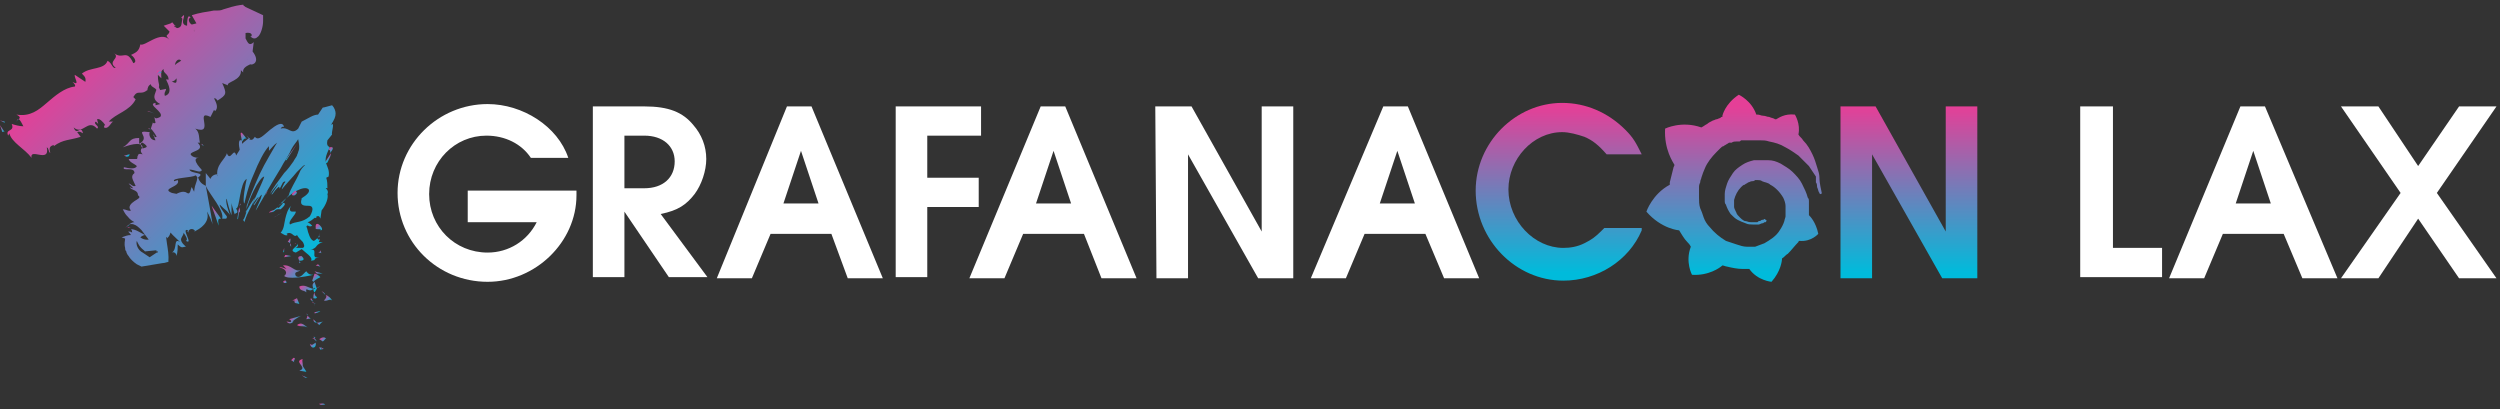 <?xml version="1.0" encoding="utf-8"?>
<!-- Generator: Adobe Illustrator 22.1.0, SVG Export Plug-In . SVG Version: 6.00 Build 0)  -->
<svg version="1.1" id="Layer_1" xmlns="http://www.w3.org/2000/svg" xmlns:xlink="http://www.w3.org/1999/xlink" x="0px" y="0px"
	 width="213.8px" height="35px" viewBox="0 0 213.8 35" style="enable-background:new 0 0 213.8 35;" xml:space="preserve">
<rect x="0" y="0" width="213.8" height="35" fill="#333333" stroke="none"/>
<style type="text/css">
	.st0{fill:url(#SVGID_1_);}
	.st1{fill:#FFFFFF;}
	.st2{fill:url(#SVGID_2_);}
	.st3{fill:url(#SVGID_3_);}
	.st4{fill:url(#SVGID_4_);}
	.st5{fill:url(#SVGID_5_);}
	.st6{fill:url(#SVGID_6_);}
	.st7{fill:url(#SVGID_7_);}
	.st8{fill:url(#SVGID_8_);}
	.st9{fill:url(#SVGID_9_);}
	.st10{fill:url(#SVGID_10_);}
	.st11{fill:url(#SVGID_11_);}
	.st12{fill:url(#SVGID_12_);}
	.st13{fill:url(#SVGID_13_);}
	.st14{fill:url(#SVGID_14_);}
	.st15{fill:url(#SVGID_15_);}
	.st16{fill:url(#SVGID_16_);}
	.st17{fill:url(#SVGID_17_);}
	.st18{fill:url(#SVGID_18_);}
	.st19{fill:url(#SVGID_19_);}
	.st20{fill:url(#SVGID_20_);}
	.st21{fill:url(#SVGID_21_);}
	.st22{fill:url(#SVGID_22_);}
	.st23{fill:url(#SVGID_23_);}
	.st24{fill:url(#SVGID_24_);}
	.st25{fill:url(#SVGID_25_);}
	.st26{fill:url(#SVGID_26_);}
	.st27{fill:url(#SVGID_27_);}
	.st28{fill:url(#SVGID_28_);}
	.st29{fill:url(#SVGID_29_);}
	.st30{fill:url(#SVGID_30_);}
	.st31{fill:url(#SVGID_31_);}
	.st32{fill:url(#SVGID_32_);}
	.st33{fill:url(#SVGID_33_);}
	.st34{fill:url(#SVGID_34_);}
	.st35{fill:url(#SVGID_35_);}
	.st36{fill:url(#SVGID_36_);}
	.st37{fill:url(#SVGID_37_);}
	.st38{fill:url(#SVGID_38_);}
	.st39{fill:url(#SVGID_39_);}
	.st40{fill:url(#SVGID_40_);}
	.st41{fill:url(#SVGID_41_);}
	.st42{fill:url(#SVGID_42_);}
	.st43{fill:url(#SVGID_43_);}
	.st44{fill:url(#SVGID_44_);}
	.st45{fill:url(#SVGID_45_);}
	.st46{fill:url(#SVGID_46_);}
	.st47{fill:url(#SVGID_47_);}
	.st48{fill:url(#SVGID_48_);}
	.st49{fill:url(#SVGID_49_);}
	.st50{fill:url(#SVGID_50_);}
	.st51{fill:url(#SVGID_51_);}
	.st52{fill:url(#SVGID_52_);}
	.st53{fill:url(#SVGID_53_);}
	.st54{fill:url(#SVGID_54_);}
	.st55{fill:url(#SVGID_55_);}
	.st56{fill:url(#SVGID_56_);}
	.st57{fill:url(#SVGID_57_);}
	.st58{fill:url(#SVGID_58_);}
	.st59{fill:url(#SVGID_59_);}
	.st60{fill:url(#SVGID_60_);}
	.st61{fill:url(#SVGID_61_);}
	.st62{fill:url(#SVGID_62_);}
	.st63{fill:url(#SVGID_63_);}
	.st64{fill:url(#SVGID_64_);}
	.st65{fill:url(#SVGID_65_);}
	.st66{fill:url(#SVGID_66_);}
	.st67{fill:url(#SVGID_67_);}
	.st68{fill:url(#SVGID_68_);}
	.st69{fill:url(#SVGID_69_);}
	.st70{fill:url(#SVGID_70_);}
	.st71{fill:url(#SVGID_71_);}
	.st72{fill:url(#SVGID_72_);}
	.st73{fill:url(#SVGID_73_);}
	.st74{fill:url(#SVGID_74_);}
	.st75{fill:url(#SVGID_75_);}
	.st76{fill:url(#SVGID_76_);}
	.st77{fill:url(#SVGID_77_);}
	.st78{fill:url(#SVGID_78_);}
	.st79{fill:url(#SVGID_79_);}
	.st80{fill:url(#SVGID_80_);}
	.st81{fill:url(#SVGID_81_);}
	.st82{fill:url(#SVGID_82_);}
	.st83{fill:url(#SVGID_83_);}
	.st84{fill:url(#SVGID_84_);}
</style>
<g>
	
		<linearGradient id="SVGID_1_" gradientUnits="userSpaceOnUse" x1="148.3" y1="12.678" x2="148.3" y2="26.895" gradientTransform="matrix(1 0 0 -1 0 36)">
		<stop  offset="0" style="stop-color:#00BBDB"/>
		<stop  offset="1" style="stop-color:#E53F97"/>
	</linearGradient>
	<path class="st0" d="M155.6,15.2c0-0.3-0.1-0.6-0.2-0.9c-0.1-0.3-0.2-0.7-0.4-1.1c-0.2-0.4-0.4-0.8-0.8-1.2
		c-0.1-0.2-0.3-0.3-0.4-0.5c0.2-0.9-0.3-1.7-0.3-1.7c-0.9-0.1-1.4,0.3-1.6,0.4h-0.1c-0.1-0.1-0.3-0.1-0.5-0.2
		c-0.2,0-0.3-0.1-0.5-0.1s-0.3-0.1-0.5-0.1h-0.1c-0.4-1.2-1.5-1.7-1.5-1.7c-1.2,0.8-1.4,1.8-1.4,1.8s0,0,0,0.1c-0.1,0-0.1,0-0.2,0.1
		c-0.1,0-0.2,0.1-0.3,0.1s-0.2,0.1-0.3,0.1c-0.2,0.1-0.4,0.2-0.5,0.3c-0.2,0.1-0.3,0.2-0.5,0.3l0,0c-1.7-0.6-3.1,0.1-3.1,0.1
		c-0.1,1.8,0.7,2.9,0.8,3.1c0,0.1-0.1,0.2-0.1,0.3c-0.1,0.4-0.2,0.8-0.3,1.2c0,0.1,0,0.1,0,0.2c-1.5,0.8-2,2.3-2,2.3
		c1.3,1.5,2.8,1.6,2.8,1.6l0,0c0.2,0.3,0.4,0.7,0.7,1c0.1,0.1,0.2,0.2,0.3,0.4c-0.5,1.3,0.1,2.4,0.1,2.4c1.4,0.1,2.4-0.6,2.6-0.8
		c0.1,0,0.3,0.1,0.4,0.1c0.4,0.1,0.9,0.2,1.3,0.2c0.1,0,0.2,0,0.3,0h0.1l0,0h0.1h0.1l0,0c0.7,1,1.9,1.1,1.9,1.1
		c0.8-0.9,0.9-1.8,0.9-2l0,0l0,0l0,0l0,0l0,0c0.2-0.1,0.3-0.3,0.5-0.4c0.3-0.3,0.6-0.7,0.9-1c0,0,0-0.1,0.1-0.1
		c1,0.1,1.6-0.6,1.6-0.6c-0.2-1-0.7-1.5-0.8-1.6l0,0l0,0l0,0l0,0l0,0c0-0.1,0-0.1,0-0.2s0-0.2,0-0.3v-0.1l0,0l0,0l0,0v-0.1v-0.1
		v-0.1v-0.1v-0.1v-0.1c0-0.1,0-0.2-0.1-0.3c-0.1-0.4-0.3-0.8-0.5-1.2c-0.2-0.4-0.5-0.7-0.8-1s-0.7-0.5-1-0.7
		c-0.4-0.2-0.7-0.3-1.1-0.3c-0.2,0-0.4,0-0.6,0h-0.1l0,0l0,0l0,0h-0.1h-0.1c-0.1,0-0.2,0-0.3,0c-0.4,0.1-0.7,0.2-1,0.4
		s-0.6,0.4-0.8,0.7s-0.4,0.6-0.5,0.9s-0.2,0.6-0.2,0.9c0,0.1,0,0.2,0,0.2s0,0,0,0.1V17v0.1c0,0.2,0,0.3,0.1,0.4
		c0.1,0.3,0.2,0.5,0.4,0.8c0.2,0.2,0.4,0.4,0.6,0.5c0.2,0.1,0.4,0.2,0.7,0.3c0.2,0.1,0.4,0.1,0.6,0.1h0.1l0,0l0,0c0,0,0,0,0.1,0l0,0
		l0,0l0,0h0.1c0,0,0,0,0.1,0h0.1c0.1,0,0.2-0.1,0.3-0.1s0.2-0.1,0.2-0.1s0,0,0.1,0c0.1-0.1,0.1-0.2,0-0.2c-0.1-0.1-0.1-0.1-0.2,0
		c0,0,0,0-0.1,0s-0.1,0.1-0.2,0.1c-0.1,0-0.1,0-0.2,0.1h-0.1c0,0,0,0-0.1,0c0,0,0,0-0.1,0c0,0,0,0-0.1,0c0,0,0,0-0.1,0l0,0l0,0l0,0
		l0,0c0,0,0,0-0.1,0c-0.2,0-0.3-0.1-0.5-0.1c-0.2-0.1-0.3-0.2-0.4-0.3c-0.1-0.1-0.3-0.3-0.3-0.4c-0.1-0.2-0.2-0.4-0.2-0.5
		s0-0.2,0-0.3v-0.1l0,0l0,0l0,0l0,0c0-0.1,0-0.1,0-0.2c0.1-0.4,0.3-0.8,0.6-1.1c0.1-0.1,0.2-0.2,0.3-0.2c0.1-0.1,0.2-0.1,0.3-0.2
		c0.1,0,0.2-0.1,0.3-0.1s0.2,0,0.3-0.1c0.1,0,0.1,0,0.2,0l0,0l0,0l0,0l0,0l0,0l0,0c0.1,0,0.3,0,0.4,0.1c0.2,0.1,0.5,0.1,0.7,0.3
		c0.4,0.2,0.8,0.6,1.1,1.1c0.1,0.2,0.2,0.5,0.2,0.7c0,0.1,0,0.1,0,0.2l0,0l0,0l0,0l0,0l0,0l0,0v0.1c0,0.1,0,0.1,0,0.2s0,0.1,0,0.2
		s0,0.1,0,0.2s-0.1,0.3-0.1,0.4c-0.1,0.3-0.2,0.5-0.4,0.8c-0.3,0.5-0.8,0.8-1.3,1.1c-0.3,0.1-0.5,0.2-0.8,0.3c-0.1,0-0.3,0-0.4,0
		l0,0l0,0l0,0h-0.1l0,0l0,0l0,0c-0.1,0-0.2,0-0.2,0c-0.3,0-0.6-0.1-0.9-0.2c-0.3-0.1-0.6-0.2-0.9-0.3c-0.5-0.3-1-0.7-1.4-1.2
		c-0.2-0.2-0.4-0.5-0.5-0.8s-0.2-0.6-0.3-0.8c-0.1-0.3-0.1-0.6-0.1-0.9v-0.1l0,0l0,0l0,0l0,0l0,0l0,0l0,0v-0.1l0,0l0,0l0,0v-0.1
		c0-0.1,0-0.3,0-0.5c0-0.2,0-0.3,0.1-0.5c0-0.2,0.1-0.3,0.1-0.4c0.1-0.3,0.2-0.6,0.3-0.8c0.2-0.5,0.6-1,1-1.4
		c0.1-0.1,0.2-0.2,0.3-0.3s0.2-0.2,0.3-0.2c0.1-0.1,0.2-0.1,0.3-0.2c0.1,0,0.1-0.1,0.2-0.1h0.1h0.1c0.1-0.1,0.3-0.1,0.4-0.1h0.1h0.1
		c0.1,0,0.1,0,0.2-0.1h0.1h0.1h0.1h0.1h0.1h0.1h0.1h0.1c0,0,0,0,0.1,0l0,0l0,0l0,0h0.1h0.1l0,0l0,0l0,0h0.1c0.1,0,0.3,0,0.4,0
		c0.3,0,0.5,0,0.8,0.1c0.5,0.1,0.9,0.2,1.4,0.5c0.4,0.2,0.8,0.5,1.1,0.7c0,0,0,0,0.1,0.1c0,0,0,0,0.1,0.1l0.1,0.1l0.1,0.1l0.1,0.1
		c0.1,0.1,0.3,0.3,0.4,0.4c0.2,0.3,0.4,0.6,0.6,0.9c0,0,0,0,0,0.1c0,0,0,0,0,0.1v0.1v0.1v0.1c0.1,0.1,0.1,0.3,0.1,0.4
		c0.1,0.2,0.1,0.4,0.2,0.5c0,0.1,0.1,0.1,0.1,0.1c0.1,0,0.1-0.1,0.1-0.1C155.6,15.6,155.6,15.4,155.6,15.2z"/>
	<path class="st1" d="M40,16.3h9.3v0.4c0,4-3.5,7.4-7.6,7.4c-4.3,0-7.7-3.4-7.7-7.6s3.5-7.6,7.7-7.6c3,0,6,1.9,6.9,4.6h-3.2
		c-0.8-1.2-2.2-1.9-3.8-1.9c-2.7,0-4.9,2.2-4.9,5s2.2,5,5,5c1.8,0,3.4-1,4.2-2.6H40V16.3z"/>
	<path class="st1" d="M50.7,9.1h4.4c2.1,0,3.3,0.5,4.2,1.6c0.7,0.8,1.1,1.8,1.1,2.9c0,1-0.4,2.2-1,3c-0.7,0.9-1.4,1.4-2.9,1.7l4,5.4
		h-3.3l-3.8-5.6l0,0v5.6h-2.7V9.1z M55.1,16.1c1.6,0,2.6-0.9,2.6-2.3c0-1.3-1-2.2-2.6-2.2h-1.7v4.5H55.1z"/>
	<path class="st1" d="M67.3,9.1h2.1l6.1,14.7h-3L71.1,20h-5.2l-1.6,3.8h-3L67.3,9.1z M70,17.4l-1.5-4.5l0,0L67,17.4H70z"/>
	<path class="st1" d="M76.5,9.1h7.4v2.5h-4.6v3.6h4.4v2.5h-4.4v6h-2.7V9.1H76.5z"/>
	<path class="st1" d="M89,9.1h2.1l6.1,14.7h-3L92.7,20h-5.2l-1.6,3.8h-3L89,9.1z M91.6,17.4l-1.5-4.5l0,0l-1.5,4.5H91.6z"/>
	<path class="st1" d="M98.8,9.1h3.1l6,10.7l0,0V9.1h2.7v14.7h-3l-6-10.6l0,0v10.6h-2.7L98.8,9.1L98.8,9.1z"/>
	<path class="st1" d="M118.3,9.1h2.1l6.1,14.7h-3l-1.6-3.8h-5.2l-1.6,3.8h-3L118.3,9.1z M121,17.4l-1.5-4.5l0,0l-1.5,4.5H121z"/>
	
		<linearGradient id="SVGID_2_" gradientUnits="userSpaceOnUse" x1="133.3" y1="12.678" x2="133.3" y2="26.895" gradientTransform="matrix(1 0 0 -1 0 36)">
		<stop  offset="0" style="stop-color:#00BBDB"/>
		<stop  offset="1" style="stop-color:#E53F97"/>
	</linearGradient>
	<path class="st2" d="M140.4,19.7c-1.1,2.6-3.8,4.3-6.7,4.3c-4.1,0-7.5-3.5-7.5-7.7c0-4.1,3.4-7.5,7.4-7.5c2,0,3.9,0.8,5.4,2.3
		c0.7,0.7,0.9,1.1,1.4,2.1h-3c-0.7-0.8-1.2-1.2-1.9-1.5c-0.6-0.2-1.3-0.4-1.9-0.4c-2.5,0-4.6,2.3-4.6,4.9c0,2.7,2.2,5,4.7,5
		c0.6,0,1.2-0.1,1.8-0.4s0.9-0.5,1.5-1.1l0.2-0.2h3.2V19.7z"/>
	
		<linearGradient id="SVGID_3_" gradientUnits="userSpaceOnUse" x1="163.2" y1="12.678" x2="163.2" y2="26.895" gradientTransform="matrix(1 0 0 -1 0 36)">
		<stop  offset="0" style="stop-color:#00BBDB"/>
		<stop  offset="1" style="stop-color:#E53F97"/>
	</linearGradient>
	<path class="st3" d="M157.3,9.1h3.1l6,10.7l0,0V9.1h2.7v14.7h-3l-6-10.6l0,0v10.6h-2.7V9.1H157.3z"/>
	<g>
		<path class="st1" d="M178,9.1h2.7v12.1h4.2v2.5h-7V9.1H178z"/>
		<path class="st1" d="M191.6,9.1h2.1l6.2,14.7h-3l-1.6-3.8h-5.2l-1.6,3.8h-3L191.6,9.1z M194.2,17.4l-1.5-4.5l0,0l-1.5,4.5H194.2z"
			/>
	</g>
	<g>
		
			<linearGradient id="SVGID_4_" gradientUnits="userSpaceOnUse" x1="27.727" y1="1.254" x2="27.4" y2="1.581" gradientTransform="matrix(1 0 0 -1 0 36)">
			<stop  offset="0" style="stop-color:#00BBDB"/>
			<stop  offset="1" style="stop-color:#E53F97"/>
		</linearGradient>
		<path class="st4" d="M27.3,34.5c0,0.2,0.4,0.1,0.5,0.1C27.7,34.4,27.2,34.6,27.3,34.5z"/>
		
			<linearGradient id="SVGID_5_" gradientUnits="userSpaceOnUse" x1="26.226" y1="3.624" x2="25.877" y2="3.973" gradientTransform="matrix(1 0 0 -1 0 36)">
			<stop  offset="0" style="stop-color:#00BBDB"/>
			<stop  offset="1" style="stop-color:#E53F97"/>
		</linearGradient>
		<polygon class="st5" points="26.1,32.3 26.3,32.3 25.8,32.1 		"/>
		
			<linearGradient id="SVGID_6_" gradientUnits="userSpaceOnUse" x1="26.273" y1="4.277" x2="25.505" y2="5.045" gradientTransform="matrix(1 0 0 -1 0 36)">
			<stop  offset="0" style="stop-color:#00BBDB"/>
			<stop  offset="1" style="stop-color:#E53F97"/>
		</linearGradient>
		<path class="st6" d="M25.9,30.7c-0.8,0.2,0.2,0.6-0.1,0.9l-0.2,0.1l0.6,0.1c-0.1-0.2-0.2-0.3-0.3-0.5C25.9,31,25.8,30.8,25.9,30.7
			z"/>
		
			<linearGradient id="SVGID_7_" gradientUnits="userSpaceOnUse" x1="27.509" y1="6.141" x2="27.305" y2="6.345" gradientTransform="matrix(1 0 0 -1 0 36)">
			<stop  offset="0" style="stop-color:#00BBDB"/>
			<stop  offset="1" style="stop-color:#E53F97"/>
		</linearGradient>
		<path class="st7" d="M27.5,29.7c-0.3,0.1-0.3-0.2-0.1,0.2h0.1C27.5,29.8,27.5,29.8,27.5,29.7z"/>
		
			<linearGradient id="SVGID_8_" gradientUnits="userSpaceOnUse" x1="27.633" y1="6.139" x2="27.57" y2="6.202" gradientTransform="matrix(1 0 0 -1 0 36)">
			<stop  offset="0" style="stop-color:#00BBDB"/>
			<stop  offset="1" style="stop-color:#E53F97"/>
		</linearGradient>
		<path class="st8" d="M27.5,29.8C27.6,30,27.8,29.7,27.5,29.8L27.5,29.8z"/>
		
			<linearGradient id="SVGID_9_" gradientUnits="userSpaceOnUse" x1="27.797" y1="6.815" x2="27.471" y2="7.142" gradientTransform="matrix(1 0 0 -1 0 36)">
			<stop  offset="0" style="stop-color:#00BBDB"/>
			<stop  offset="1" style="stop-color:#E53F97"/>
		</linearGradient>
		<path class="st9" d="M27.3,29l0.3,0.2c0.2-0.1,0.2-0.3,0.3-0.2C27.8,28.8,27.6,28.8,27.3,29z"/>
		
			<linearGradient id="SVGID_10_" gradientUnits="userSpaceOnUse" x1="26.933" y1="7.125" x2="26.801" y2="7.257" gradientTransform="matrix(1 0 0 -1 0 36)">
			<stop  offset="0" style="stop-color:#00BBDB"/>
			<stop  offset="1" style="stop-color:#E53F97"/>
		</linearGradient>
		<path class="st10" d="M26.8,28.8l0.1,0.1C27,28.9,27,28.8,26.8,28.8z"/>
		
			<linearGradient id="SVGID_11_" gradientUnits="userSpaceOnUse" x1="27.095" y1="6.804" x2="26.778" y2="7.121" gradientTransform="matrix(1 0 0 -1 0 36)">
			<stop  offset="0" style="stop-color:#00BBDB"/>
			<stop  offset="1" style="stop-color:#E53F97"/>
		</linearGradient>
		<path class="st11" d="M27.1,29.2l-0.2-0.3c-0.1,0-0.4,0,0.1,0.1C26.7,29,27,29.1,27.1,29.2z"/>
		
			<linearGradient id="SVGID_12_" gradientUnits="userSpaceOnUse" x1="26.97" y1="6.364" x2="26.609" y2="6.725" gradientTransform="matrix(1 0 0 -1 0 36)">
			<stop  offset="0" style="stop-color:#00BBDB"/>
			<stop  offset="1" style="stop-color:#E53F97"/>
		</linearGradient>
		<path class="st12" d="M27,29.3c-0.2,0.1-0.3,0.3-0.5,0.1C26.6,29.9,27.1,29.8,27,29.3z"/>
		
			<linearGradient id="SVGID_13_" gradientUnits="userSpaceOnUse" x1="25.238" y1="5.1" x2="25.03" y2="5.307" gradientTransform="matrix(1 0 0 -1 0 36)">
			<stop  offset="0" style="stop-color:#00BBDB"/>
			<stop  offset="1" style="stop-color:#E53F97"/>
		</linearGradient>
		<path class="st13" d="M25.1,30.6l-0.2,0.2l0.3,0.2C25,30.9,25.4,30.6,25.1,30.6z"/>
		
			<linearGradient id="SVGID_14_" gradientUnits="userSpaceOnUse" x1="27.513" y1="8.337" x2="27.244" y2="8.606" gradientTransform="matrix(1 0 0 -1 0 36)">
			<stop  offset="0" style="stop-color:#00BBDB"/>
			<stop  offset="1" style="stop-color:#E53F97"/>
		</linearGradient>
		<path class="st14" d="M27.7,27.5c-0.2,0-0.4,0.1-0.6,0.1l0.2,0.2C27.4,27.7,27.5,27.5,27.7,27.5z"/>
		
			<linearGradient id="SVGID_15_" gradientUnits="userSpaceOnUse" x1="27.032" y1="8.393" x2="26.755" y2="8.67" gradientTransform="matrix(1 0 0 -1 0 36)">
			<stop  offset="0" style="stop-color:#00BBDB"/>
			<stop  offset="1" style="stop-color:#E53F97"/>
		</linearGradient>
		<path class="st15" d="M27.1,27.6l-0.3-0.3C26.8,27.5,26.9,27.6,27.1,27.6z"/>
		
			<linearGradient id="SVGID_16_" gradientUnits="userSpaceOnUse" x1="26.475" y1="6.775" x2="25.91" y2="7.34" gradientTransform="matrix(1 0 0 -1 0 36)">
			<stop  offset="0" style="stop-color:#00BBDB"/>
			<stop  offset="1" style="stop-color:#E53F97"/>
		</linearGradient>
		<path class="st16" d="M25.9,28.7l0.6,0.5L25.9,28.7z"/>
		
			<linearGradient id="SVGID_17_" gradientUnits="userSpaceOnUse" x1="28.018" y1="9.332" x2="27.594" y2="9.756" gradientTransform="matrix(1 0 0 -1 0 36)">
			<stop  offset="0" style="stop-color:#00BBDB"/>
			<stop  offset="1" style="stop-color:#E53F97"/>
		</linearGradient>
		<polygon class="st17" points="27.7,26.4 28.1,26.6 27.5,26.3 		"/>
		
			<linearGradient id="SVGID_18_" gradientUnits="userSpaceOnUse" x1="28.233" y1="10.15" x2="27.7" y2="10.683" gradientTransform="matrix(1 0 0 -1 0 36)">
			<stop  offset="0" style="stop-color:#00BBDB"/>
			<stop  offset="1" style="stop-color:#E53F97"/>
		</linearGradient>
		<path class="st18" d="M27.7,25.7c0.3,0.1,0.5-0.2,0.7,0c-0.1-0.2-0.3-0.4-0.6-0.5C28,25.3,27.9,25.5,27.7,25.7z"/>
		
			<linearGradient id="SVGID_19_" gradientUnits="userSpaceOnUse" x1="27.827" y1="10.81" x2="27.527" y2="11.11" gradientTransform="matrix(1 0 0 -1 0 36)">
			<stop  offset="0" style="stop-color:#00BBDB"/>
			<stop  offset="1" style="stop-color:#E53F97"/>
		</linearGradient>
		<path class="st19" d="M27.5,24.9c0.1,0.1,0.2,0.2,0.3,0.3C27.8,25.1,27.7,25,27.5,24.9z"/>
		
			<linearGradient id="SVGID_20_" gradientUnits="userSpaceOnUse" x1="27.201" y1="9.249" x2="27.023" y2="9.428" gradientTransform="matrix(1 0 0 -1 0 36)">
			<stop  offset="0" style="stop-color:#00BBDB"/>
			<stop  offset="1" style="stop-color:#E53F97"/>
		</linearGradient>
		<path class="st20" d="M26.9,26.8c0.1,0,0.4-0.1,0.5-0.2l-0.5,0.1C26.9,26.7,26.9,26.8,26.9,26.8z"/>
		
			<linearGradient id="SVGID_21_" gradientUnits="userSpaceOnUse" x1="26.948" y1="9.352" x2="26.843" y2="9.457" gradientTransform="matrix(1 0 0 -1 0 36)">
			<stop  offset="0" style="stop-color:#00BBDB"/>
			<stop  offset="1" style="stop-color:#E53F97"/>
		</linearGradient>
		<path class="st21" d="M26.9,26.7L26.9,26.7c0-0.1,0-0.2,0-0.2S26.9,26.6,26.9,26.7z"/>
		
			<linearGradient id="SVGID_22_" gradientUnits="userSpaceOnUse" x1="26.892" y1="9.17" x2="26.866" y2="9.196" gradientTransform="matrix(1 0 0 -1 0 36)">
			<stop  offset="0" style="stop-color:#00BBDB"/>
			<stop  offset="1" style="stop-color:#E53F97"/>
		</linearGradient>
		<path class="st22" d="M26.9,26.8L26.9,26.8C26.8,26.8,26.8,26.8,26.9,26.8z"/>
		
			<linearGradient id="SVGID_23_" gradientUnits="userSpaceOnUse" x1="26.147" y1="7.803" x2="25.603" y2="8.347" gradientTransform="matrix(1 0 0 -1 0 36)">
			<stop  offset="0" style="stop-color:#00BBDB"/>
			<stop  offset="1" style="stop-color:#E53F97"/>
		</linearGradient>
		<path class="st23" d="M26.3,28c-0.3-0.2-0.5-0.5-0.9-0.2C25.7,28,25.9,27.8,26.3,28z"/>
		
			<linearGradient id="SVGID_24_" gradientUnits="userSpaceOnUse" x1="26.509" y1="8.591" x2="26.192" y2="8.909" gradientTransform="matrix(1 0 0 -1 0 36)">
			<stop  offset="0" style="stop-color:#00BBDB"/>
			<stop  offset="1" style="stop-color:#E53F97"/>
		</linearGradient>
		<path class="st24" d="M26.3,27l-0.1,0.3c0.1,0,0.3-0.1,0.4,0L26.3,27z"/>
		
			<linearGradient id="SVGID_25_" gradientUnits="userSpaceOnUse" x1="26.317" y1="9.034" x2="26.172" y2="9.178" gradientTransform="matrix(1 0 0 -1 0 36)">
			<stop  offset="0" style="stop-color:#00BBDB"/>
			<stop  offset="1" style="stop-color:#E53F97"/>
		</linearGradient>
		<polygon class="st25" points="26.2,26.8 26.3,27 26.3,26.9 		"/>
		
			<linearGradient id="SVGID_26_" gradientUnits="userSpaceOnUse" x1="27.073" y1="10.527" x2="26.707" y2="10.893" gradientTransform="matrix(1 0 0 -1 0 36)">
			<stop  offset="0" style="stop-color:#00BBDB"/>
			<stop  offset="1" style="stop-color:#E53F97"/>
		</linearGradient>
		<path class="st26" d="M27.1,25.4c-0.2-0.1-0.2-0.3-0.2-0.4c-0.1,0.2-0.1,0.3-0.1,0.5C26.8,25.5,27.1,25.6,27.1,25.4z"/>
		
			<linearGradient id="SVGID_27_" gradientUnits="userSpaceOnUse" x1="26.89" y1="9.911" x2="26.856" y2="9.944" gradientTransform="matrix(1 0 0 -1 0 36)">
			<stop  offset="0" style="stop-color:#00BBDB"/>
			<stop  offset="1" style="stop-color:#E53F97"/>
		</linearGradient>
		<path class="st27" d="M26.9,26.1L26.9,26.1C26.9,26,26.8,26.1,26.9,26.1z"/>
		
			<linearGradient id="SVGID_28_" gradientUnits="userSpaceOnUse" x1="26.8" y1="12.6" x2="26.8" y2="12.6" gradientTransform="matrix(1 0 0 -1 0 36)">
			<stop  offset="0" style="stop-color:#00BBDB"/>
			<stop  offset="1" style="stop-color:#E53F97"/>
		</linearGradient>
		<path class="st28" d="M26.8,23.4L26.8,23.4L26.8,23.4L26.8,23.4z"/>
		
			<linearGradient id="SVGID_29_" gradientUnits="userSpaceOnUse" x1="26.789" y1="10.228" x2="26.555" y2="10.462" gradientTransform="matrix(1 0 0 -1 0 36)">
			<stop  offset="0" style="stop-color:#00BBDB"/>
			<stop  offset="1" style="stop-color:#E53F97"/>
		</linearGradient>
		<path class="st29" d="M26.6,25.5c-0.1,0.1,0,0.2,0.2,0.3C26.7,25.7,26.7,25.6,26.6,25.5L26.6,25.5z"/>
		
			<linearGradient id="SVGID_30_" gradientUnits="userSpaceOnUse" x1="27.202" y1="11.358" x2="27.147" y2="11.413" gradientTransform="matrix(1 0 0 -1 0 36)">
			<stop  offset="0" style="stop-color:#00BBDB"/>
			<stop  offset="1" style="stop-color:#E53F97"/>
		</linearGradient>
		<path class="st30" d="M27.3,24.5c-0.1,0.1-0.2,0.1-0.3,0.2C27.2,24.6,27.4,24.5,27.3,24.5z"/>
		
			<linearGradient id="SVGID_31_" gradientUnits="userSpaceOnUse" x1="27.057" y1="9.98" x2="27.024" y2="10.014" gradientTransform="matrix(1 0 0 -1 0 36)">
			<stop  offset="0" style="stop-color:#00BBDB"/>
			<stop  offset="1" style="stop-color:#E53F97"/>
		</linearGradient>
		<path class="st31" d="M27,26L27,26C27.1,26,27.1,26,27,26z"/>
		
			<linearGradient id="SVGID_32_" gradientUnits="userSpaceOnUse" x1="26.969" y1="9.959" x2="26.745" y2="10.183" gradientTransform="matrix(1 0 0 -1 0 36)">
			<stop  offset="0" style="stop-color:#00BBDB"/>
			<stop  offset="1" style="stop-color:#E53F97"/>
		</linearGradient>
		<path class="st32" d="M27,26c-0.1-0.1-0.2-0.1-0.3-0.2C26.7,25.9,26.8,25.9,27,26C26.9,26,27,26,27,26z"/>
		
			<linearGradient id="SVGID_33_" gradientUnits="userSpaceOnUse" x1="26.104" y1="11.896" x2="24.33" y2="13.67" gradientTransform="matrix(1 0 0 -1 0 36)">
			<stop  offset="0" style="stop-color:#00BBDB"/>
			<stop  offset="1" style="stop-color:#E53F97"/>
		</linearGradient>
		<path class="st33" d="M23.9,22.9c0.4,0,0.8,0.4,0.4,0.7c0.3,0.3,1.7,0.1,2.5-0.1c-0.2,0-0.4,0-0.6-0.3c-0.2,0.1-0.5,0.7-0.9,0.4
			c-0.2-0.4,0.2-0.3,0.4-0.5c-0.5,0.2-0.8-0.5-1.5-0.4l0.3,0.3C24.2,22.9,24,22.8,23.9,22.9z"/>
		
			<linearGradient id="SVGID_34_" gradientUnits="userSpaceOnUse" x1="27.131" y1="12.069" x2="26.747" y2="12.453" gradientTransform="matrix(1 0 0 -1 0 36)">
			<stop  offset="0" style="stop-color:#00BBDB"/>
			<stop  offset="1" style="stop-color:#E53F97"/>
		</linearGradient>
		<path class="st34" d="M26.7,24l0.1,0.1c0.1-0.1,0.2-0.2,0.6-0.4c-0.2-0.2-0.4-0.3-0.5-0.3L26.7,24L26.7,24z"/>
		
			<linearGradient id="SVGID_35_" gradientUnits="userSpaceOnUse" x1="26.843" y1="11.03" x2="25.965" y2="11.908" gradientTransform="matrix(1 0 0 -1 0 36)">
			<stop  offset="0" style="stop-color:#00BBDB"/>
			<stop  offset="1" style="stop-color:#E53F97"/>
		</linearGradient>
		<path class="st35" d="M26.8,24.7c-0.5-0.1-0.7-0.4-1.2-0.2c0,0.4,0.4,0.3,0.6,0.5C26.1,24.4,26.4,25.1,26.8,24.7
			c0,0.1,0,0.2,0.1,0.3c0.1-0.1,0.1-0.2,0.2-0.3l0,0l0,0l0,0c-0.1,0-0.1,0-0.1,0l0,0C26.9,24.7,26.8,24.7,26.8,24.7
			c0.1-0.2,0.1,0,0.2,0h0.1l0,0l-0.2-0.6C26.7,24.3,26.7,24.4,26.8,24.7z"/>
		
			<linearGradient id="SVGID_36_" gradientUnits="userSpaceOnUse" x1="24.5" y1="8.45" x2="24.443" y2="8.507" gradientTransform="matrix(1 0 0 -1 0 36)">
			<stop  offset="0" style="stop-color:#00BBDB"/>
			<stop  offset="1" style="stop-color:#E53F97"/>
		</linearGradient>
		<path class="st36" d="M24.4,27.5h0.1H24.4z"/>
		
			<linearGradient id="SVGID_37_" gradientUnits="userSpaceOnUse" x1="25.371" y1="8.529" x2="24.951" y2="8.949" gradientTransform="matrix(1 0 0 -1 0 36)">
			<stop  offset="0" style="stop-color:#00BBDB"/>
			<stop  offset="1" style="stop-color:#E53F97"/>
		</linearGradient>
		<path class="st37" d="M24.7,27.3c0.1,0,0.2,0.1,0.2,0.2c-0.1,0.1-0.2,0-0.4,0c0.1,0.1,0.3,0.3,0.6,0H25c0.2-0.2,0.7-0.5,0.8-0.5
			C25.4,27.1,25.1,27.2,24.7,27.3z"/>
		
			<linearGradient id="SVGID_38_" gradientUnits="userSpaceOnUse" x1="25.588" y1="10.012" x2="25.156" y2="10.444" gradientTransform="matrix(1 0 0 -1 0 36)">
			<stop  offset="0" style="stop-color:#00BBDB"/>
			<stop  offset="1" style="stop-color:#E53F97"/>
		</linearGradient>
		<path class="st38" d="M25.6,26l-0.2-0.5L25,25.7h0.2C25.1,26,25.4,25.9,25.6,26z"/>
		
			<linearGradient id="SVGID_39_" gradientUnits="userSpaceOnUse" x1="27.476" y1="12.474" x2="26.99" y2="12.96" gradientTransform="matrix(1 0 0 -1 0 36)">
			<stop  offset="0" style="stop-color:#00BBDB"/>
			<stop  offset="1" style="stop-color:#E53F97"/>
		</linearGradient>
		<polygon class="st39" points="27.1,23.4 27.6,23.4 26.9,23.2 		"/>
		
			<linearGradient id="SVGID_40_" gradientUnits="userSpaceOnUse" x1="27.333" y1="13.117" x2="27.107" y2="13.343" gradientTransform="matrix(1 0 0 -1 0 36)">
			<stop  offset="0" style="stop-color:#00BBDB"/>
			<stop  offset="1" style="stop-color:#E53F97"/>
		</linearGradient>
		<polygon class="st40" points="27,22.7 27.4,22.8 27.2,22.6 		"/>
		
			<linearGradient id="SVGID_41_" gradientUnits="userSpaceOnUse" x1="13.149" y1="25.951" x2="13.034" y2="26.066" gradientTransform="matrix(1 0 0 -1 0 36)">
			<stop  offset="0" style="stop-color:#00BBDB"/>
			<stop  offset="1" style="stop-color:#E53F97"/>
		</linearGradient>
		<path class="st41" d="M13.1,10.1V9.9C13.1,10,13.1,10,13.1,10.1z"/>
		
			<linearGradient id="SVGID_42_" gradientUnits="userSpaceOnUse" x1="12.852" y1="24.898" x2="12.707" y2="25.043" gradientTransform="matrix(1 0 0 -1 0 36)">
			<stop  offset="0" style="stop-color:#00BBDB"/>
			<stop  offset="1" style="stop-color:#E53F97"/>
		</linearGradient>
		<path class="st42" d="M12.7,11l0.2,0.1C12.8,11,12.7,10.9,12.7,11z"/>
		
			<linearGradient id="SVGID_43_" gradientUnits="userSpaceOnUse" x1="20.979" y1="23.984" x2="20.448" y2="24.515" gradientTransform="matrix(1 0 0 -1 0 36)">
			<stop  offset="0" style="stop-color:#00BBDB"/>
			<stop  offset="1" style="stop-color:#E53F97"/>
		</linearGradient>
		<path class="st43" d="M21.1,11.9c-0.2-0.3-0.6-0.9-0.5-0.3l0.1,0.5C20.9,11.8,21,11.8,21.1,11.9z"/>
		
			<linearGradient id="SVGID_44_" gradientUnits="userSpaceOnUse" x1="12.805" y1="15.695" x2="12.497" y2="16.003" gradientTransform="matrix(1 0 0 -1 0 36)">
			<stop  offset="0" style="stop-color:#00BBDB"/>
			<stop  offset="1" style="stop-color:#E53F97"/>
		</linearGradient>
		<path class="st44" d="M12.6,20c0,0-0.1,0-0.2,0c0.1,0.1,0.3,0.1,0.4,0.2C12.7,20.2,12.6,20.1,12.6,20z"/>
		
			<linearGradient id="SVGID_45_" gradientUnits="userSpaceOnUse" x1="10.919" y1="16.631" x2="10.86" y2="16.69" gradientTransform="matrix(1 0 0 -1 0 36)">
			<stop  offset="0" style="stop-color:#00BBDB"/>
			<stop  offset="1" style="stop-color:#E53F97"/>
		</linearGradient>
		<path class="st45" d="M10.7,19.5c0.1-0.1,0.3-0.2,0.4-0.3C11,19.2,10.9,19.3,10.7,19.5z"/>
		
			<linearGradient id="SVGID_46_" gradientUnits="userSpaceOnUse" x1="15.495" y1="31.323" x2="15.14" y2="31.677" gradientTransform="matrix(1 0 0 -1 0 36)">
			<stop  offset="0" style="stop-color:#00BBDB"/>
			<stop  offset="1" style="stop-color:#E53F97"/>
		</linearGradient>
		<path class="st46" d="M15.5,4.7l-0.3-0.4C15.1,4.5,15.3,4.5,15.5,4.7z"/>
		
			<linearGradient id="SVGID_47_" gradientUnits="userSpaceOnUse" x1="28.17" y1="22.34" x2="27.942" y2="22.569" gradientTransform="matrix(1 0 0 -1 0 36)">
			<stop  offset="0" style="stop-color:#00BBDB"/>
			<stop  offset="1" style="stop-color:#E53F97"/>
		</linearGradient>
		<path class="st47" d="M28,13.9c0.2-0.4,0.3-0.6,0.3-0.8C28,13.6,27.5,14.2,28,13.9z"/>
		
			<linearGradient id="SVGID_48_" gradientUnits="userSpaceOnUse" x1="17.43" y1="23.508" x2="17.213" y2="23.725" gradientTransform="matrix(1 0 0 -1 0 36)">
			<stop  offset="0" style="stop-color:#00BBDB"/>
			<stop  offset="1" style="stop-color:#E53F97"/>
		</linearGradient>
		<path class="st48" d="M17.4,12.5c0-0.1-0.1-0.2-0.2-0.2C17.3,12.4,17.3,12.4,17.4,12.5z"/>
		
			<linearGradient id="SVGID_49_" gradientUnits="userSpaceOnUse" x1="28.418" y1="23.045" x2="28.15" y2="23.313" gradientTransform="matrix(1 0 0 -1 0 36)">
			<stop  offset="0" style="stop-color:#00BBDB"/>
			<stop  offset="1" style="stop-color:#E53F97"/>
		</linearGradient>
		<path class="st49" d="M28.2,12.6c0,0.1-0.1,0.1-0.1,0.2c0.1,0,0.2,0.1,0.1,0.3C28.5,12.8,28.6,12.5,28.2,12.6z"/>
		
			<linearGradient id="SVGID_50_" gradientUnits="userSpaceOnUse" x1="8.8" y1="25.1" x2="8.8" y2="25.1" gradientTransform="matrix(1 0 0 -1 0 36)">
			<stop  offset="0" style="stop-color:#00BBDB"/>
			<stop  offset="1" style="stop-color:#E53F97"/>
		</linearGradient>
		<path class="st50" d="M8.8,10.9L8.8,10.9L8.8,10.9z"/>
		
			<linearGradient id="SVGID_51_" gradientUnits="userSpaceOnUse" x1="1.484" y1="25.716" x2="1.462" y2="25.738" gradientTransform="matrix(1 0 0 -1 0 36)">
			<stop  offset="0" style="stop-color:#00BBDB"/>
			<stop  offset="1" style="stop-color:#E53F97"/>
		</linearGradient>
		<path class="st51" d="M1.4,10.4c0-0.1,0.1-0.1,0.2-0.2C1.5,10.2,1.5,10.2,1.4,10.4z"/>
		
			<linearGradient id="SVGID_52_" gradientUnits="userSpaceOnUse" x1="27.349" y1="15.726" x2="27.29" y2="15.785" gradientTransform="matrix(1 0 0 -1 0 36)">
			<stop  offset="0" style="stop-color:#00BBDB"/>
			<stop  offset="1" style="stop-color:#E53F97"/>
		</linearGradient>
		<path class="st52" d="M27.3,20.2C27.3,20.4,27.4,20.2,27.3,20.2L27.3,20.2z"/>
		
			<linearGradient id="SVGID_53_" gradientUnits="userSpaceOnUse" x1="25.398" y1="15.052" x2="25.255" y2="15.195" gradientTransform="matrix(1 0 0 -1 0 36)">
			<stop  offset="0" style="stop-color:#00BBDB"/>
			<stop  offset="1" style="stop-color:#E53F97"/>
		</linearGradient>
		<path class="st53" d="M25.4,20.9c-0.1,0-0.1-0.1-0.2-0.1C25.3,20.9,25.4,20.9,25.4,20.9z"/>
		
			<linearGradient id="SVGID_54_" gradientUnits="userSpaceOnUse" x1="25.471" y1="21.654" x2="25.456" y2="21.669" gradientTransform="matrix(1 0 0 -1 0 36)">
			<stop  offset="0" style="stop-color:#00BBDB"/>
			<stop  offset="1" style="stop-color:#E53F97"/>
		</linearGradient>
		<path class="st54" d="M25.5,14.3L25.5,14.3C25.4,14.4,25.4,14.4,25.5,14.3z"/>
		
			<linearGradient id="SVGID_55_" gradientUnits="userSpaceOnUse" x1="27.21" y1="15.64" x2="27.162" y2="15.688" gradientTransform="matrix(1 0 0 -1 0 36)">
			<stop  offset="0" style="stop-color:#00BBDB"/>
			<stop  offset="1" style="stop-color:#E53F97"/>
		</linearGradient>
		<path class="st55" d="M27.1,20.5c0.1-0.1,0.1-0.2,0.2-0.3C27.2,20.3,27.2,20.3,27.1,20.5z"/>
		
			<linearGradient id="SVGID_56_" gradientUnits="userSpaceOnUse" x1="27.351" y1="15.4" x2="27.254" y2="15.496" gradientTransform="matrix(1 0 0 -1 0 36)">
			<stop  offset="0" style="stop-color:#00BBDB"/>
			<stop  offset="1" style="stop-color:#E53F97"/>
		</linearGradient>
		<path class="st56" d="M27.3,20.4c0,0.1,0,0.1-0.1,0.2C27.3,20.6,27.4,20.6,27.3,20.4z"/>
		
			<linearGradient id="SVGID_57_" gradientUnits="userSpaceOnUse" x1="27.328" y1="15.822" x2="27.175" y2="15.975" gradientTransform="matrix(1 0 0 -1 0 36)">
			<stop  offset="0" style="stop-color:#00BBDB"/>
			<stop  offset="1" style="stop-color:#E53F97"/>
		</linearGradient>
		<path class="st57" d="M27.3,19.9c0,0.1,0,0.3-0.1,0.4c0,0,0.1-0.1,0.1,0C27.3,20.1,27.3,20,27.3,19.9z"/>
		
			<linearGradient id="SVGID_58_" gradientUnits="userSpaceOnUse" x1="17.477" y1="31.11" x2="17.407" y2="31.18" gradientTransform="matrix(1 0 0 -1 0 36)">
			<stop  offset="0" style="stop-color:#00BBDB"/>
			<stop  offset="1" style="stop-color:#E53F97"/>
		</linearGradient>
		<path class="st58" d="M17.5,4.8L17.5,4.8C17.4,5,17.4,5,17.5,4.8z"/>
		
			<linearGradient id="SVGID_59_" gradientUnits="userSpaceOnUse" x1="19" y1="17.3" x2="19" y2="17.3" gradientTransform="matrix(1 0 0 -1 0 36)">
			<stop  offset="0" style="stop-color:#00BBDB"/>
			<stop  offset="1" style="stop-color:#E53F97"/>
		</linearGradient>
		<path class="st59" d="M19,18.7L19,18.7L19,18.7L19,18.7z"/>
		
			<linearGradient id="SVGID_60_" gradientUnits="userSpaceOnUse" x1="18.957" y1="16.993" x2="17.843" y2="18.107" gradientTransform="matrix(1 0 0 -1 0 36)">
			<stop  offset="0" style="stop-color:#00BBDB"/>
			<stop  offset="1" style="stop-color:#E53F97"/>
		</linearGradient>
		<path class="st60" d="M18.7,19.3c-0.1-0.6,0-0.6,0.2-0.6l-0.8-1.1L18.7,19.3z"/>
		
			<linearGradient id="SVGID_61_" gradientUnits="userSpaceOnUse" x1="27.291" y1="13.821" x2="8.162" y2="32.951" gradientTransform="matrix(1 0 0 -1 0 36)">
			<stop  offset="0" style="stop-color:#00BBDB"/>
			<stop  offset="1" style="stop-color:#E53F97"/>
		</linearGradient>
		<path class="st61" d="M14.2,7.6l-0.5,0.1c-0.4-0.7,0-0.9-0.7-0.9c1.2,0.7-0.6,1.4,0.7,2.1L13.3,9c0-0.1,0-0.1,0-0.2
			c-0.8,0.1,0.8,0.8,0.4,1.2c-0.2,0.1-0.4,0.2-0.5,0l0.1,0.5c-0.1,0.1-0.3,0-0.2-0.1L12.9,11l0,0c0.2,0.2,0.4,0.5,0.5,0.7
			c-0.3,0.1-0.1-0.1-0.3-0.2l0.2,0.5c-0.4,0-0.6-0.4-0.5-0.7c-1.5-0.2,0.2,0.4-0.9,1v-0.5c-0.9,0-0.7,0.4-1.4,0.8
			c0.3-0.1,1.6-0.6,1.7,0c-0.1,0.1-0.3,0.3,0,0.6c-0.3-0.1-0.4,0-0.4,0.1c-0.1,0.1,0,0.2-0.1,0.3l-0.7,0c0.1,0.3,0.5,0.4,0.7,0.6
			c-0.1,0.3-0.7,0.2-1.1,0.1c-0.2,0.4,0.9-0.1,0.9,0.5c-0.4,0.3-0.1,0.6,0.1,1.1c-0.3,0.1-0.4-0.2-0.6-0.2l0.4,0.4
			c0,0-0.2,0-0.3-0.1c0.1,0.3,0.7,0.2,0.7,0.7c0.3,0.2,0,0.3-0.3,0.5s-0.6,0.5-0.3,0.8c-0.2,0.1-0.4-0.1-0.7-0.1
			c0.2,0.4,0.3,0.5,0.4,0.6c0.1,0.1,0.2,0.3,0.6,0.5c-0.2,0-0.3,0.1-0.5,0.2c0.6-0.2,1,0.4,1.5,0.9C12.8,20,13,20,13.1,20
			c0.1,0.2,0.2,0.4,0.3,0.4c-0.1,0-0.4,0-0.6-0.1c0.1,0,0.1,0.1,0.2,0.1c-0.2,0.1-0.6,0.2-1-0.1c0.1-0.1,0.3-0.2,0.4-0.2
			c-0.4-0.2-0.8-0.5-1.2-0.5c0.1,0.1,0.1,0.2,0.1,0.3c-0.1-0.1-0.2-0.1-0.3-0.1s0.1,0.1,0.2,0.3c-0.3,0-0.5,0.1-0.8,0.2l0.3,0.1
			c0,0.2-0.1,0.4,0,0.8c0,0.1,0,0.2,0.1,0.3c0,0.1,0.1,0.3,0.2,0.4c0.1,0.2,0.4,0.5,0.7,0.7l0.4,0.2l1.8-0.3c0.2,0,0.4-0.1,0.5-0.1
			c0.1-1.1-0.4-2.2-0.1-2.9c0.3,0.5,0.6,0.7,1.1,1.2c-0.6-0.4-0.2,0.6-0.7,0.9c0.2-0.1,0.4,0.1,0.4,0.3c0.1-0.4,0.1-0.7,0.1-1
			c0.4,0.4,0.4,0.2,0.7,0.2c-0.8-0.7-0.2-0.8-0.2-1.2c0.2,0.3,0.4,0.6,0.2,0.7c0.7,0.4-0.5-1.2,0.2-0.9c-0.1,0.1-0.1,0,0,0.2
			c0-0.4,0.5-0.4,0.6-0.1h-0.1c0.5-0.2,1.4-0.8,1.1-1.7c0.1,0.1,0.5,1,0.5,1.2C18,18,17.8,17,17.6,15.9c0.3,0.7,1.6,2.1,1.4,2.8
			c0.1,0,0.2,0,0.3,0c0.1,0,0.1-0.1,0.1-0.2c-0.1-0.1-0.7-0.9-0.6-1c0.6,0.6,0.4,0.3,0.9,0.9c-0.1-0.1-0.5-1.3-0.3-1.4
			c0,0.2,0.3,1.2,0.4,1.4c0-0.5,0-0.9,0-1.4c-0.1,0.3,0.2,1.1,0.3,1.4c-0.1-0.2,0.2-0.1,0.2-0.3c0-0.1-0.1-0.2-0.1-0.3
			c0.3,0.1,0.3-2.2,0.9-2.5c-0.1,0.4-0.4,2-0.2,2.1c0.1-0.4,0.3-1.4,0.8-2.5c0.4-1,0.9-2,1.3-2.4v0.4c0.2-0.2,0.4-0.5,0.7-0.7
			c-0.2,0.3-0.4,0.7-0.7,1.2c-0.3,0.5-0.5,0.9-0.8,1.5c-0.5,1.1-0.9,2.1-1.1,2.7c0,0.3-0.1,0.5,0,0.4c-0.1,0.4-0.2,0.7-0.3,0.8
			c0,0.1,0.1,0.1,0.1,0.2c0.3-1,0.6-1.2,0.9-2.1c-0.3,0.4-0.6,0.9-0.8,1.3c0.1-0.5,0.4-1.3,0.7-1.9c0.3-0.6,0.7-1.2,0.9-1.2
			c-0.1,0.4-0.9,2-1,2.4c0.2-0.4,0.6-0.8,0.5-0.6l-0.4,0.6c0,0.2,0.2-0.2,0.4-0.5c0.2-0.3,0.4-0.6,0.2,0c0,0-0.7,1.5-0.3,0.8
			c0.4-0.7,1.2-2.1,2-3.4c0.3-0.6,0.7-1.1,0.9-1.6c0.2-0.4,0.5-0.7,0.6-0.9c0,0.1,0.2,0.7,0,1.1c0,0.1-0.1,0.2-0.1,0.3
			c-0.1,0.2-0.2,0.3-0.3,0.5c-0.2,0.3-0.5,0.7-0.8,1c-0.5,0.7-1,1.3-1.2,1.8c0.2-0.3,0.6-0.8,0.7-0.9c-0.1,0.3-0.8,1.1-0.5,0.9
			c0.2-0.3,0.3-0.4,0.4-0.5c0.2-0.2,0.2-0.1,0.2,0s0.1-0.1,0.3-0.5c0.3-0.2,0.2,0,0.1,0.1c-0.1,0.2-0.2,0.4-0.2,0.5
			c0.3-0.4,0.9-1,1.3-1.5c0.5-0.5,0.6-0.6,0.7-0.6c-0.2,0.2-0.4,0.4-0.5,0.7c-0.3,0.7-0.8,1.4-0.9,1.9c-0.2,0.2-0.5,0.7-0.9,0.9
			c0.1-0.1,0.4-0.3,0.4-0.2c-0.8,0.9,0-0.2-1,0.8c0.5-0.4,0.6-0.3,0.8-0.3c0.7-0.6,0.2-0.6,0-0.5c0.5-0.5,1-0.9,1.4-1.1
			s0.8-0.3,1-0.1c0.2,0.4-0.8,0.8-0.6,0.8c-0.2,0.6,0.2,0.6,0.6,0.6c0.3,0,0.5,0.2,0.1,0.9c-0.7,0.6-1.2,0.4-1.7,0.7
			c-0.2-0.3,0.5-0.8,0.5-1.1l-0.3,0c-0.2,0-0.3-0.2-0.1-0.5c-0.3,0.3-0.4,0.7-0.5,1.1s-0.1,0.9-0.4,1.2c0.2,0.1,0.4,0.3,0.6,0.2
			L24.5,20c0.5-0.3,0.6,0.4,0.9,0.1c0.1,0.2,0.3,0.4,0.5,0.6c0.1,0.2,0.2,0.4,0,0.5h-0.7c0.2,0,0.4-0.2,0.2-0.4
			c0.3,0.2-0.9,0.6-0.1,0.8l0.5-0.3c0.3,0.3,1,0.7,0.8,1c0.7-0.1-0.1-0.1,0.7-0.3c-0.9,0.2,0.1-0.9-0.9-0.6c0.9-0.2,0.4-0.4,1.2-0.7
			c-0.2,0-0.4,0.1-0.3-0.2c-0.1,0-0.1-0.1-0.2-0.1l0,0l0,0l0,0c-0.1,0.1-0.2,0.2-0.3,0.2c-0.2-0.1-0.3-0.3-0.4-0.6
			c-0.1-0.2-0.1-0.5-0.2-0.6c0.1-0.3,0.2,0.1,0.5-0.1c-0.1-0.1-0.2-0.2-0.4-0.3c0.5-0.1,0.9-0.9,1.1-0.3l0.1-0.7
			c0.4-0.5,0.6-1.1,0.5-1.4c0.2-0.4-0.4-0.6,0-0.5c0-0.3,0-0.6-0.1-0.9l0.2-0.1c0.1-0.5-0.1-0.8-0.2-1.1s-0.1-0.6,0.3-1.4
			c-0.1-0.1-0.3-0.1-0.2-0.6l0.4-0.5c-0.1-0.1,0.3-1.2-0.1-0.8c0.3-0.5,0.4-0.7,0.4-1c0-0.2-0.1-0.5-0.3-0.7
			c-0.4,0.1-0.7,0.2-0.8,0.2l-0.4,0.6c-0.4,0-0.8,0.3-1.4,0.6L25.5,11c-0.6,0.6-0.8-0.2-1.5,0c0.1-0.2,0.3-0.2,0.3-0.1
			c-0.1-0.6-0.7-0.2-1.2,0.2s-1,1-1.3,0.6c-0.2,0.3-0.3,0.3-0.5,0.2c0,0,0,0,0.1-0.1c0,0,0,0-0.1,0c-0.1-0.1-0.1-0.1-0.2-0.2
			c0.1,0.1,0.1,0.2,0.2,0.2c-0.1,0.1-0.4,0.3-0.6,0.5V12c0,0,0,0-0.1,0c-0.2-0.1-0.2,0.4-0.1,0.8c-0.1,0.2-0.2,0.3-0.3,0.5
			c-0.2-0.8-0.5,0.6-0.8-0.2c-0.1,0.5-1,1-0.8,2c0-0.1-0.1-0.1,0-0.2c-0.2,0-0.5,0.1-0.6,0.4l-0.4-0.5c0,0.4,0,0.7,0,1.1
			c-0.4-0.2-0.6-0.4-0.7-0.9c-0.1,0.9-0.2,0.5-0.3,1.4L16.4,16c-0.1,0.1-0.1,0.7-0.4,0.5c-0.7-0.5-1.9,1-3.3,1.4
			c1,0.7-0.8,0-0.1,0.7c-0.3-0.2-0.5-0.2-0.5-0.5c-0.1,0.6-0.7,0.1-0.4,0.8c-0.2-0.2-0.2-0.4-0.4-0.5c0,0.1,0.1,0.3,0,0.1
			c-0.1-0.1-0.1-0.2-0.2-0.3c0,0.1,0,0.2,0.1,0.3l1.6,2.1c0,0,0.1-0.1,0.2-0.1c0.1,0,0.1,0,0.2,0c0.1,0,0.2,0,0.3,0
			c0.2,0,0.3,0,0.4,0c0.1,0,0.1,0,0.2,0l0,0l0,0c0,0-0.2-0.1-0.4-0.3c0.3,0,0.6,0,0.6,0.2c0-0.1,0.2-0.1,0.3-0.6
			c0.1-0.4,0.1-0.6-0.3-0.7c0.2,0,0.1-0.2,0-0.3c0.1-0.4,0.2-0.4,0.2-0.7l-0.1,0.1c-0.8-0.3-0.1-0.3-0.1-0.6h0.1
			c0.8-0.5-0.1-0.4,0.8-1l-0.5-0.1c-1-0.4,0.8-0.5,0.5-1.1l-0.3,0.1c-0.3-0.3,1.6-0.3,1.8-0.5c0.1,0,0.1,0.1,0.2,0.2
			c0.8-0.5-0.6-0.3-0.7-0.7c0.4,0,0.9,0.3,1,0.1c0.2,0-0.1-0.2-0.3-0.5c-0.2-0.3-0.3-0.6,0.1-0.6c-0.3,0-0.6-0.1-0.7-0.3
			c0-0.3,1.3-0.3,0.6-1c0.1,0,0.2,0,0.2,0c-0.1-0.3,0-0.9-0.4-1.2c1.7,0.6-0.1-1.7,1.3-1l0.3-0.6l0.1,0.1c0.3-0.3,0.1-0.7-0.1-1.1
			c0.2,0,0.2,0.1,0.3,0.2C19.4,8.1,19.4,8,19,7.1l0.5,0.2C19.3,7,20.7,6.9,20.6,6c0,0,0.1,0.1,0.2,0.2c-0.1-0.4,0.4-0.6,0.6-0.7
			c0.2,0.1,0.9-0.2,0.2-1.1l0.1-0.8c-0.6,0.6-0.6-0.6-1-0.6c0-0.1,0.3-0.2,0.5-0.2s0.4,0.1,0.3,0.3h-0.1c0.3,0.3,0.5,0.2,0.7,0
			s0.4-0.8,0.4-1.3V1.3L21,0.6c-0.1-0.1-0.2-0.1-0.2-0.2c-0.9,0.1-1.3,0.3-1.7,0.4c-0.2,0.1-0.4,0.1-0.5,0.1s-0.2,0-0.3,0
			C17.7,1,17,1.1,16.4,1.3L16.8,2l-0.4,0.1C16.2,2,16,1.6,16.3,1.5C16,1.1,16,2,16,2.2c-0.7-0.1-0.1-0.9-0.3-0.9l-0.2,0.2l0.1,0.1
			c-0.1,0.4,0,0.7-0.4,0.8c-0.3,0-0.3-0.4-0.4-0.4c0-0.1-0.1-0.1-0.2,0L14,2.2l0.5,0.5c-0.1,0.4-0.5,0.2,0,0.7
			C13.7,2.6,12.4,4,12,3.8c-0.1,0.6-0.4,0.7-0.8,0.9c0.2,0.1,0.6,0.6,0.2,0.7c-0.6-1.3-0.9-0.2-1.7-0.9C10.4,5,9.1,5.2,9.9,5.8
			C9.6,5.9,9.6,5.4,9.2,5.2C8.9,6,7.7,5.7,7,6.3C7.1,6.4,7.4,6.6,7.3,7L6.4,6.4C6.3,6.6,6.9,7.4,6.2,7c0.1,0.1,0.3,0.3,0.2,0.4
			C5.5,7.5,4.7,8.2,4,8.8s-1.4,1.2-2.6,1c0.4,0.2,0.3,0.3,0.2,0.4c0.1,0,0.3,0.4,0.4,0.6c-0.3,0-0.7-0.1-1-0.2
			c0.3,0.7-0.6,0.4-0.3,1l0.1-0.2c0.2,0.8,1.3,1.3,1.9,2.1C2.5,12.6,4.3,14,4,12.6c0.2,0.1,0.1,0.3,0.3,0.5
			c-0.1-0.4-0.1-0.6,0.3-0.7v0.1C5.4,11.9,6,12,6.9,11.7l-0.3-0.4c0.2-0.1,0.3,0,0.5,0.1c-0.2-0.8-0.5,0.3-0.8-0.5
			c0.8,0.7,1.2-0.8,2,0.1c0.3-0.2-0.4-0.4-0.1-0.6l0.2,0.2l-0.1-0.4c0.2-0.1,0.5,0.2,0.7,0.5c-0.1,0-0.1,0.1-0.1,0.2
			c0.4,0.2,0.6-0.5,0.8-0.5H9.3c0.6-0.7,1.8-0.9,2.3-1.9l-0.2-0.2c0.4-0.7,0.6-0.1,1.2-0.6v0.1c0-0.3,0.1-0.5,0.3-0.6
			c0,0.3,0.6,0.3,0.5,0.7c0.4-0.8,0.1-0.5,0.1-1.5l0.3,0.3c0-0.4-0.1-0.6,0.2-0.8c-0.1,0.4,0.5,0.4,0.4,1c1,0.4,0.6-1.3,1.5-0.3
			c-0.2-1.1-0.8-0.3-0.8-0.6c-0.3-0.2-0.1-0.9,0.2-0.9c0.2-0.1,1,1.1,1.5,0.8c-0.1,0,0,0.1-0.1,0.1C17,6.2,17,5.5,17.4,5.8
			c-0.1-0.7,0.3-0.1,0.1-0.9l-0.4,0.4C17,5,16.9,4,17.6,4.2c0,0.2,0,0.4-0.1,0.6C17.7,5,17.7,4.5,18,4.7c0.3,0.8-0.6,0.4-0.6,1.1
			c0.3,0.3,0.4-0.8,0.5,0.1c-0.2-1.2,0.6-0.1,0.7-1l0.1,0.5c0-0.1,0.1-0.4,0.2-0.4v0.7C19,5.1,19.6,6,19.8,5.6
			c-0.6,0.2-0.3-0.5-0.7-0.8c0.2-0.3,0.3-0.3,0.4-0.2C19.8,4.7,20,5,20.3,5.1c0.3,0.2,0.7,0.2,0.9,0c0,0.1-0.6,0-0.5-0.4
			c0.2,0,0.5,0.1,0.7,0.3c0.2-0.2-0.2-0.5-0.3-0.8c0.2,0.3,0.2,0.2,0.1,0c0-0.1,0-0.2-0.1-0.3c0-0.1-0.1-0.4-0.1-0.6l0,0
			c0-0.2,0-0.4,0-0.5l-0.4-0.9c-0.1,0-0.1,0-0.2,0s-0.1,0-0.1,0c-0.1,0-0.1,0-0.1,0C20.1,2,20,2,19.8,2c-0.1-0.1-0.2-0.1-0.4-0.2
			c0,0,0,0-0.1,0S19,1.6,19.2,1.7c0.1,0.1,0.3,0.2,0.5,0.2c-0.2-0.1-0.4-0.2-0.6-0.3c-0.1-0.1-0.3-0.1-0.3-0.2l0,0l-0.2-0.2l0.1,0.1
			c-0.1-0.1-0.2-0.1-0.3-0.2c-0.1,0,0,0,0,0s0,0.1,0.1,0.1c0,0.1,0,0.1,0,0.1c0,0.1-0.1,0.1-0.3,0.1c0.3,0.2,0.7,0.7,0.5,0.9
			c-0.4,0-0.2-0.5-0.6,0C18,2,17.8,1.6,18.2,1.8c-0.1-0.1-0.2-0.3-0.3-0.4c-0.2,0-0.3,0-0.4,0.2c-0.1,0.1-0.2,0.4-0.3,0.5
			c0.3,0,0.4-0.1,0.5-0.1c0,0.2-0.1,0.4-0.1,0.6c0,0.2,0,0.4,0,0.6c-0.2,0-0.3-0.2-0.4-0.4c0,0.2,0.1,0.4,0,0.6
			c-0.3-0.3-0.7-0.5-0.6-0.9c0,0.3,0,0.6,0,0.9c-0.2-0.1-0.6,0-0.7-0.1c-0.4,0.2,0.2,1.2-0.4,1.5c0.1,0.1,0.1,0.1,0.1,0.3
			c-0.3,0.3-1,0.4-0.7,1.1L14.2,6c-0.1,0.4,1,0.2,0.9,0.9c0,0.5-0.6-0.2-0.9-0.1c0.2,0.4,0.6,1.2-0.1,1.4C14,7.9,14.2,7.8,14.2,7.6z
			 M12.2,12.7c-0.1-0.1-0.3-0.5,0-0.5C12.8,12.6,12.5,12.6,12.2,12.7z M13.5,21.5c0,0.1,0,0.1-0.1,0.1L12.8,22l-0.6-0.4
			c-0.4-0.2-0.6-0.7-0.5-1c0.1,0.2,0.2,0.5,0.6,0.8l0.1,0.1l1-0.1C13.3,21.5,13.4,21.5,13.5,21.5z M27.2,17.8L27.2,17.8
			C27.5,17.4,27.4,17.5,27.2,17.8z M26.9,18.6c0.1,0.1,0.1,0,0.2,0c-0.1,0-0.1-0.2,0-0.4C26.9,18.3,26.8,18.4,26.9,18.6z M14.9,2.1
			L15,2.2C14.9,2.4,14.9,2.3,14.9,2.1z"/>
		
			<linearGradient id="SVGID_62_" gradientUnits="userSpaceOnUse" x1="11.155" y1="16.395" x2="11.008" y2="16.542" gradientTransform="matrix(1 0 0 -1 0 36)">
			<stop  offset="0" style="stop-color:#00BBDB"/>
			<stop  offset="1" style="stop-color:#E53F97"/>
		</linearGradient>
		<path class="st62" d="M10.9,19.5c0.1,0,0.2,0,0.3,0C11.1,19.5,11,19.4,10.9,19.5z"/>
		
			<linearGradient id="SVGID_63_" gradientUnits="userSpaceOnUse" x1="15.591" y1="31.286" x2="15.525" y2="31.353" gradientTransform="matrix(1 0 0 -1 0 36)">
			<stop  offset="0" style="stop-color:#00BBDB"/>
			<stop  offset="1" style="stop-color:#E53F97"/>
		</linearGradient>
		<path class="st63" d="M15.6,4.7L15.6,4.7C15.6,4.7,15.5,4.7,15.6,4.7L15.6,4.7z"/>
		
			<linearGradient id="SVGID_64_" gradientUnits="userSpaceOnUse" x1="22.867" y1="19.433" x2="22.763" y2="19.537" gradientTransform="matrix(1 0 0 -1 0 36)">
			<stop  offset="0" style="stop-color:#00BBDB"/>
			<stop  offset="1" style="stop-color:#E53F97"/>
		</linearGradient>
		<path class="st64" d="M22.7,16.7c0-0.1,0.1-0.3,0.2-0.4C22.8,16.5,22.7,16.7,22.7,16.7z"/>
		
			<linearGradient id="SVGID_65_" gradientUnits="userSpaceOnUse" x1="27.479" y1="14.321" x2="27.282" y2="14.518" gradientTransform="matrix(1 0 0 -1 0 36)">
			<stop  offset="0" style="stop-color:#00BBDB"/>
			<stop  offset="1" style="stop-color:#E53F97"/>
		</linearGradient>
		<path class="st65" d="M27.5,21.7l-0.1-0.3c0,0.1-0.1,0.2-0.2,0.2C27.3,21.6,27.5,21.6,27.5,21.7z"/>
		
			<linearGradient id="SVGID_66_" gradientUnits="userSpaceOnUse" x1="24.495" y1="11.756" x2="24.273" y2="11.978" gradientTransform="matrix(1 0 0 -1 0 36)">
			<stop  offset="0" style="stop-color:#00BBDB"/>
			<stop  offset="1" style="stop-color:#E53F97"/>
		</linearGradient>
		<path class="st66" d="M24.2,24.1c0.1,0,0,0.1,0.1,0.1h0.2C24.5,24,24.4,23.9,24.2,24.1z"/>
		
			<linearGradient id="SVGID_67_" gradientUnits="userSpaceOnUse" x1="25.866" y1="13.734" x2="25.514" y2="14.086" gradientTransform="matrix(1 0 0 -1 0 36)">
			<stop  offset="0" style="stop-color:#00BBDB"/>
			<stop  offset="1" style="stop-color:#E53F97"/>
		</linearGradient>
		<path class="st67" d="M25.8,21.9c-0.4,0-0.3,0.2-0.2,0.4l0,0C26.1,22.3,26,22.1,25.8,21.9z"/>
		
			<linearGradient id="SVGID_68_" gradientUnits="userSpaceOnUse" x1="25.682" y1="13.518" x2="25.532" y2="13.668" gradientTransform="matrix(1 0 0 -1 0 36)">
			<stop  offset="0" style="stop-color:#00BBDB"/>
			<stop  offset="1" style="stop-color:#E53F97"/>
		</linearGradient>
		<path class="st68" d="M25.6,22.3c0,0.1,0,0.1,0,0.2C25.8,22.5,25.6,22.4,25.6,22.3z"/>
		
			<linearGradient id="SVGID_69_" gradientUnits="userSpaceOnUse" x1="27.458" y1="16.305" x2="27.002" y2="16.761" gradientTransform="matrix(1 0 0 -1 0 36)">
			<stop  offset="0" style="stop-color:#00BBDB"/>
			<stop  offset="1" style="stop-color:#E53F97"/>
		</linearGradient>
		<path class="st69" d="M27,19.5c-0.1,0.2,0.6,0,0.4,0.2C27.9,19.7,26.9,18.6,27,19.5z"/>
		
			<linearGradient id="SVGID_70_" gradientUnits="userSpaceOnUse" x1="24.726" y1="13.924" x2="24.45" y2="14.2" gradientTransform="matrix(1 0 0 -1 0 36)">
			<stop  offset="0" style="stop-color:#00BBDB"/>
			<stop  offset="1" style="stop-color:#E53F97"/>
		</linearGradient>
		<polygon class="st70" points="24.3,22 24.9,21.9 24.4,21.8 		"/>
		
			<linearGradient id="SVGID_71_" gradientUnits="userSpaceOnUse" x1="24.899" y1="15.259" x2="24.685" y2="15.473" gradientTransform="matrix(1 0 0 -1 0 36)">
			<stop  offset="0" style="stop-color:#00BBDB"/>
			<stop  offset="1" style="stop-color:#E53F97"/>
		</linearGradient>
		<path class="st71" d="M24.8,20.4l-0.2,0.3c0.1,0,0.1,0,0.2,0.1C24.8,20.7,24.9,20.4,24.8,20.4z"/>
		
			<linearGradient id="SVGID_72_" gradientUnits="userSpaceOnUse" x1="24.938" y1="14.963" x2="24.77" y2="15.13" gradientTransform="matrix(1 0 0 -1 0 36)">
			<stop  offset="0" style="stop-color:#00BBDB"/>
			<stop  offset="1" style="stop-color:#E53F97"/>
		</linearGradient>
		<path class="st72" d="M24.8,20.8c0,0.1,0,0.2,0.1,0.3C24.9,21,24.9,20.9,24.8,20.8z"/>
		
			<linearGradient id="SVGID_73_" gradientUnits="userSpaceOnUse" x1="24.302" y1="14.547" x2="24.214" y2="14.636" gradientTransform="matrix(1 0 0 -1 0 36)">
			<stop  offset="0" style="stop-color:#00BBDB"/>
			<stop  offset="1" style="stop-color:#E53F97"/>
		</linearGradient>
		<polygon class="st73" points="24.2,21.6 24.3,21.5 24.3,21.2 		"/>
		
			<linearGradient id="SVGID_74_" gradientUnits="userSpaceOnUse" x1="25.316" y1="19.334" x2="25.118" y2="19.532" gradientTransform="matrix(1 0 0 -1 0 36)">
			<stop  offset="0" style="stop-color:#00BBDB"/>
			<stop  offset="1" style="stop-color:#E53F97"/>
		</linearGradient>
		<path class="st74" d="M25.4,16.5l-0.1-0.2c-0.2,0.1-0.4,0.3-0.3,0.4C25.1,16.7,25.2,16.8,25.4,16.5z"/>
		
			<linearGradient id="SVGID_75_" gradientUnits="userSpaceOnUse" x1="23.808" y1="17.542" x2="23.641" y2="17.709" gradientTransform="matrix(1 0 0 -1 0 36)">
			<stop  offset="0" style="stop-color:#00BBDB"/>
			<stop  offset="1" style="stop-color:#E53F97"/>
		</linearGradient>
		<path class="st75" d="M23.6,18.5c0.1-0.1,0.3-0.2,0.5-0.3l-0.7,0.4L23.6,18.5z"/>
		
			<linearGradient id="SVGID_76_" gradientUnits="userSpaceOnUse" x1="23.38" y1="17.87" x2="23.228" y2="18.022" gradientTransform="matrix(1 0 0 -1 0 36)">
			<stop  offset="0" style="stop-color:#00BBDB"/>
			<stop  offset="1" style="stop-color:#E53F97"/>
		</linearGradient>
		<path class="st76" d="M23.6,17.9C23.4,18,23.1,18,23,18.2C23.2,18.1,23.4,18.2,23.6,17.9z"/>
		
			<linearGradient id="SVGID_77_" gradientUnits="userSpaceOnUse" x1="25.046" y1="22.854" x2="24.798" y2="23.102" gradientTransform="matrix(1 0 0 -1 0 36)">
			<stop  offset="0" style="stop-color:#00BBDB"/>
			<stop  offset="1" style="stop-color:#E53F97"/>
		</linearGradient>
		<polygon class="st77" points="24.4,13.7 24.5,13.7 25.4,12.3 		"/>
		
			<linearGradient id="SVGID_78_" gradientUnits="userSpaceOnUse" x1="20.687" y1="17.552" x2="20.193" y2="18.046" gradientTransform="matrix(1 0 0 -1 0 36)">
			<stop  offset="0" style="stop-color:#00BBDB"/>
			<stop  offset="1" style="stop-color:#E53F97"/>
		</linearGradient>
		<path class="st78" d="M20.3,18.7c0.1,0.3,0.1-0.9,0.2-0.5c0.1-0.4-0.1-0.3,0-0.6C20.4,18,20.4,17.9,20.3,18.7z"/>
		
			<linearGradient id="SVGID_79_" gradientUnits="userSpaceOnUse" x1="20.599" y1="18.451" x2="20.517" y2="18.533" gradientTransform="matrix(1 0 0 -1 0 36)">
			<stop  offset="0" style="stop-color:#00BBDB"/>
			<stop  offset="1" style="stop-color:#E53F97"/>
		</linearGradient>
		<path class="st79" d="M20.5,17.6c0-0.1,0-0.1,0.1-0.2C20.6,17.5,20.5,17.6,20.5,17.6z"/>
		
			<linearGradient id="SVGID_80_" gradientUnits="userSpaceOnUse" x1="0.375" y1="25.475" x2="9.989981e-02" y2="25.75" gradientTransform="matrix(1 0 0 -1 0 36)">
			<stop  offset="0" style="stop-color:#00BBDB"/>
			<stop  offset="1" style="stop-color:#E53F97"/>
		</linearGradient>
		<polygon class="st80" points="0.4,10.4 0,10.3 0.4,10.5 		"/>
		
			<linearGradient id="SVGID_81_" gradientUnits="userSpaceOnUse" x1="0.406" y1="24.695" x2="-8.119993e-02" y2="25.181" gradientTransform="matrix(1 0 0 -1 0 36)">
			<stop  offset="0" style="stop-color:#00BBDB"/>
			<stop  offset="1" style="stop-color:#E53F97"/>
		</linearGradient>
		<path class="st81" d="M0.4,11.3L0,10.7l0.2,0.6C0.2,11.3,0.3,11.2,0.4,11.3z"/>
		
			<linearGradient id="SVGID_82_" gradientUnits="userSpaceOnUse" x1="10.942" y1="22.658" x2="10.761" y2="22.839" gradientTransform="matrix(1 0 0 -1 0 36)">
			<stop  offset="0" style="stop-color:#00BBDB"/>
			<stop  offset="1" style="stop-color:#E53F97"/>
		</linearGradient>
		<path class="st82" d="M10.6,13.3l0.2,0.1c0.2,0,0.2,0,0.3-0.2C10.9,13.2,10.8,13.3,10.6,13.3z"/>
		
			<linearGradient id="SVGID_83_" gradientUnits="userSpaceOnUse" x1="13.107" y1="26.193" x2="12.713" y2="26.587" gradientTransform="matrix(1 0 0 -1 0 36)">
			<stop  offset="0" style="stop-color:#00BBDB"/>
			<stop  offset="1" style="stop-color:#E53F97"/>
		</linearGradient>
		<polygon class="st83" points="12.7,9.5 12.6,9.5 13.2,9.7 		"/>
		
			<linearGradient id="SVGID_84_" gradientUnits="userSpaceOnUse" x1="13.66" y1="29.592" x2="13.419" y2="29.833" gradientTransform="matrix(1 0 0 -1 0 36)">
			<stop  offset="0" style="stop-color:#00BBDB"/>
			<stop  offset="1" style="stop-color:#E53F97"/>
		</linearGradient>
		<path class="st84" d="M13.5,6c-0.1,0.1-0.1,0.3-0.2,0.4C13.5,6.1,14.2,6.4,13.5,6z"/>
	</g>
</g>
<g>
	<path class="st1" d="M205.3,16.5l-5.1-7.4h3.2l3.4,5.1l3.5-5.1h3.2l-5.1,7.4l5.1,7.3h-3.2l-3.5-5.1l-3.4,5.1h-3.2L205.3,16.5z"/>
</g>
</svg>

